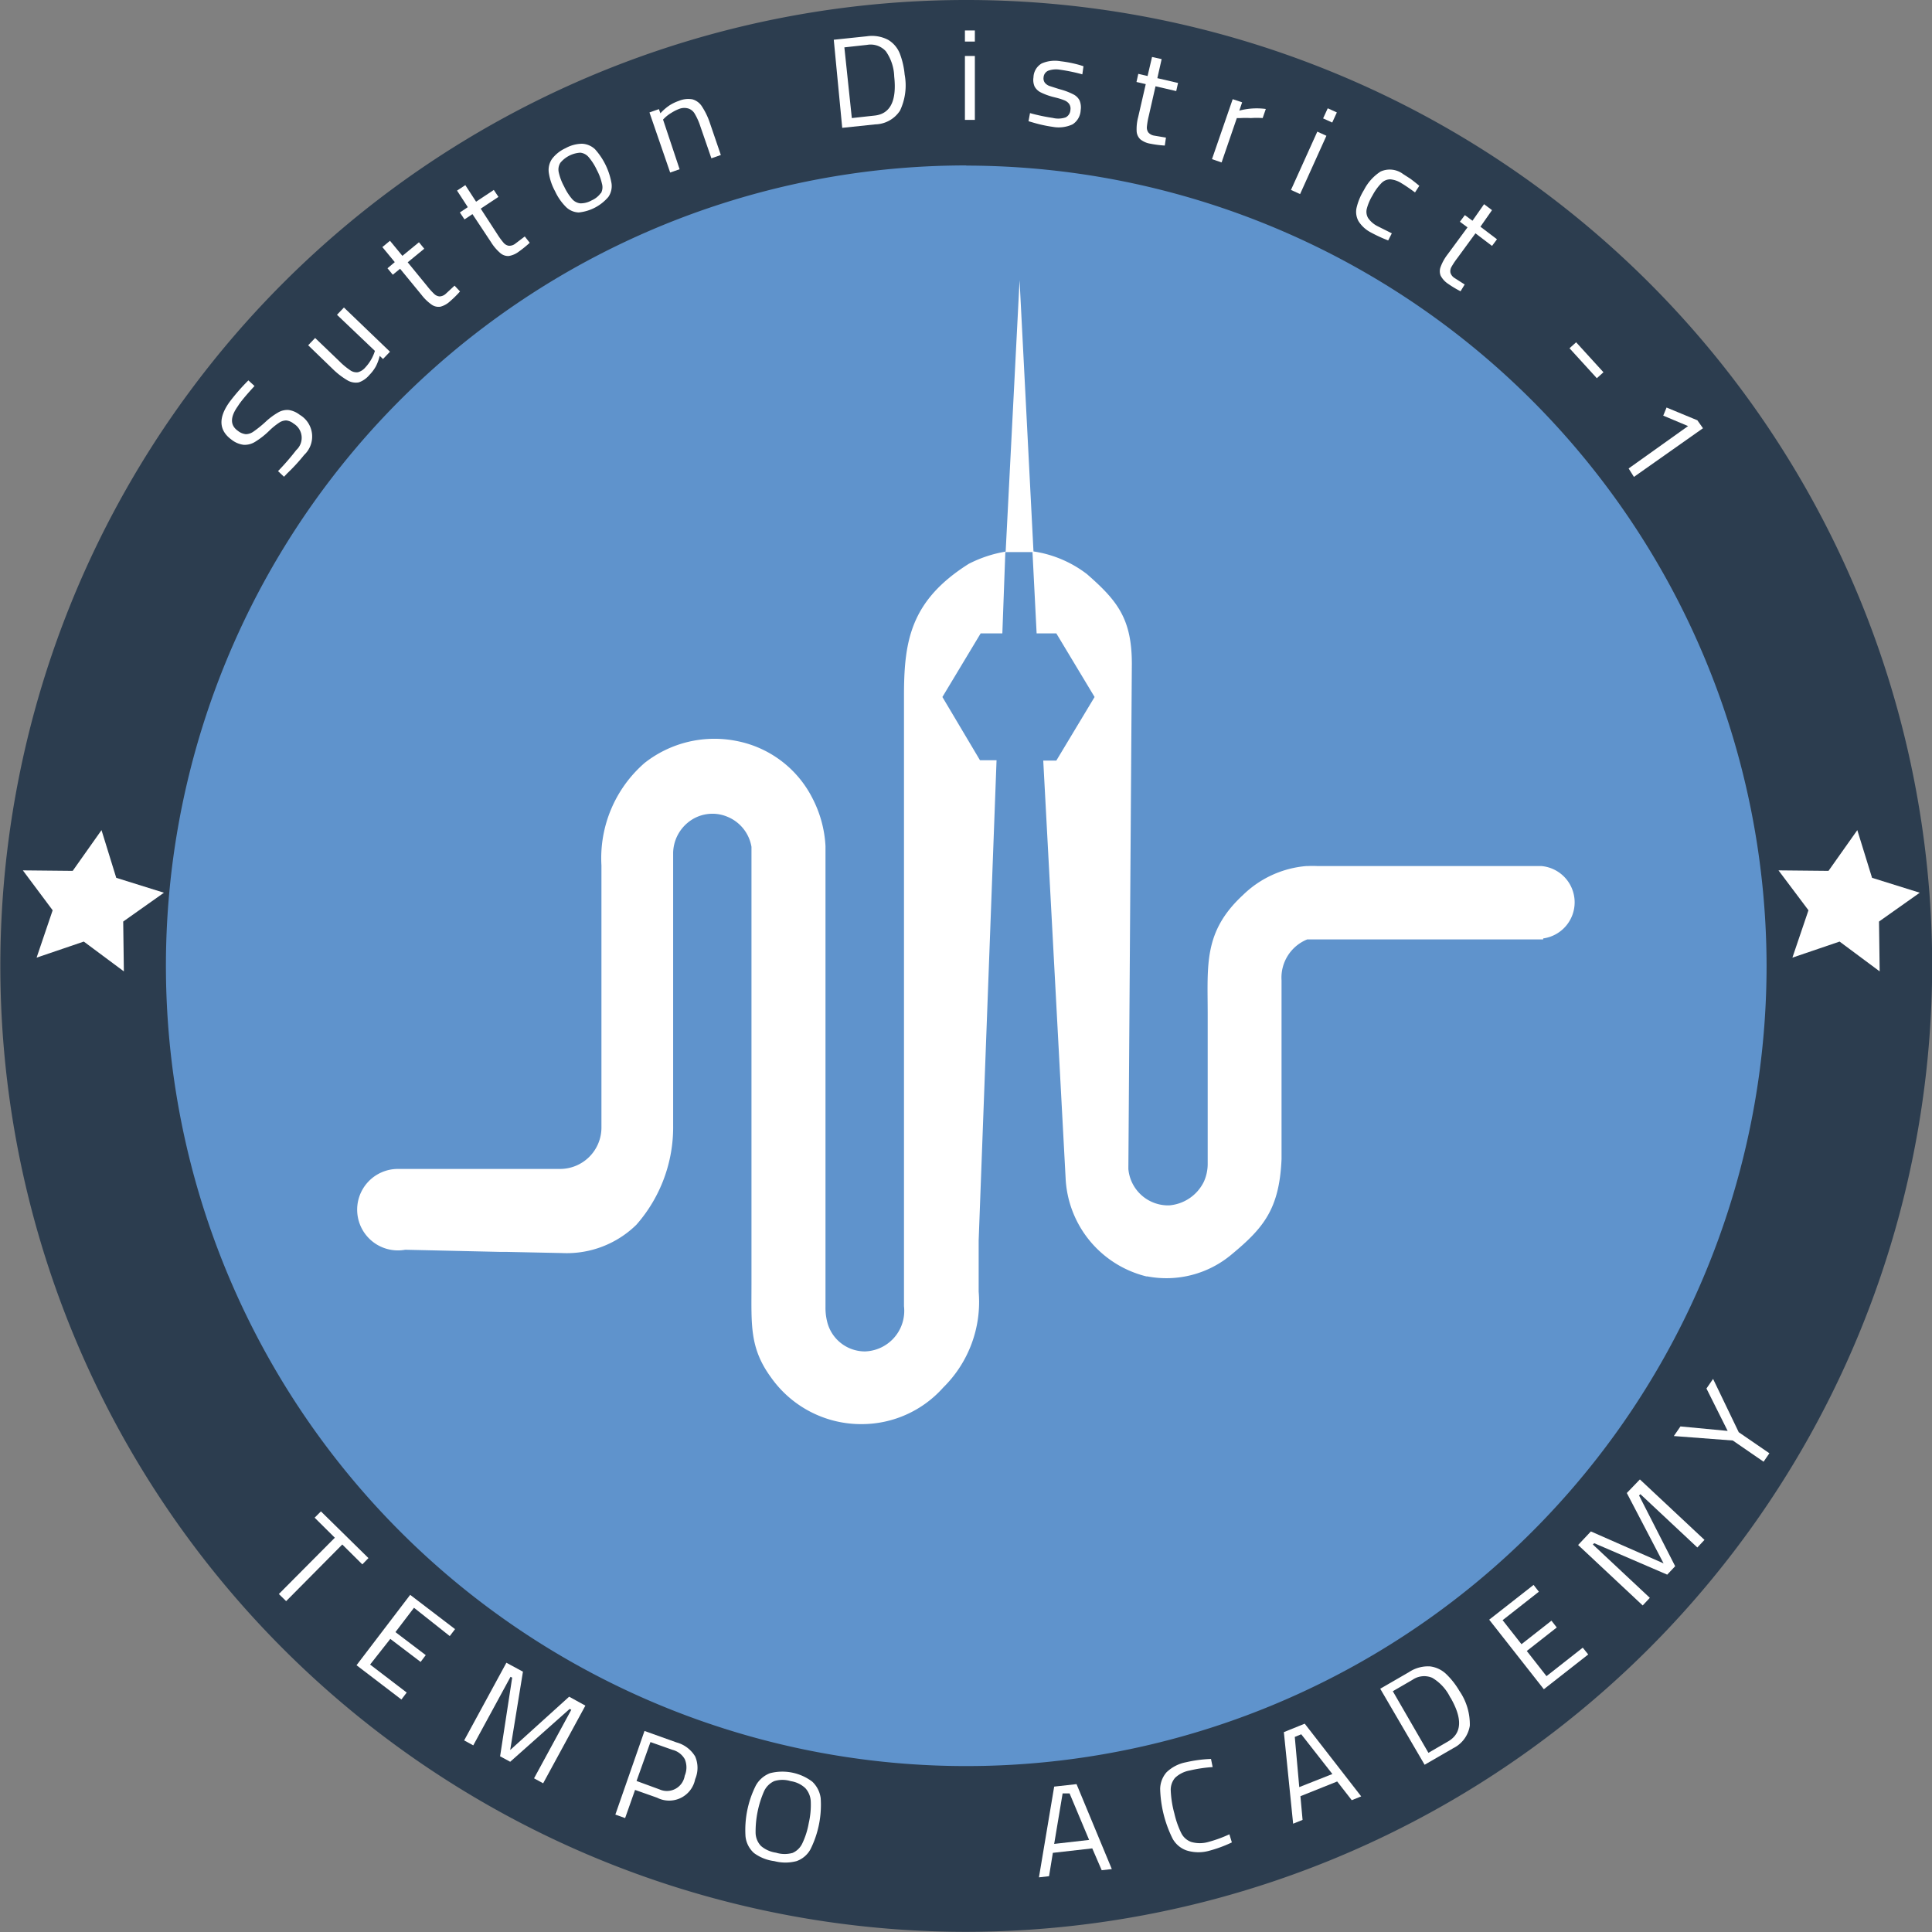 <svg id="Layer_1" data-name="Layer 1" xmlns="http://www.w3.org/2000/svg" viewBox="0 0 116.67 116.67"><rect x="0" y="0" width="116.67" height="116.67" fill="#808080" stroke="none"/><defs><style>.cls-1{fill:#5f93cc;}.cls-2{fill:#2c3d4f;}.cls-3{fill:#fff;}</style></defs><title>SuttonDistrict-1</title><circle class="cls-1" cx="58.33" cy="58.33" r="53.33"/><path class="cls-2" d="M508,299.57a58.33,58.33,0,1,1,58.33-58.33A58.4,58.4,0,0,1,508,299.57Zm0-106.67a48.33,48.33,0,1,0,48.33,48.33A48.39,48.39,0,0,0,508,192.91Z" transform="translate(-449.65 -182.91)"/><path class="cls-3" d="M544.74,237.39a2.2,2.2,0,0,0-2-2.18v0H529.21a5.61,5.61,0,0,0-.6,0h-0.08a6.21,6.21,0,0,0-3.82,1.75c-2.39,2.21-2.13,4.21-2.13,7.18v9a2.63,2.63,0,0,1-.23,1.13,2.56,2.56,0,0,1-2.09,1.43,2.41,2.41,0,0,1-2.47-2.2L518,223c0-2.73-.88-3.82-2.71-5.42a7,7,0,0,0-3.23-1.37l-0.84-16.38-0.84,16.39a7.65,7.65,0,0,0-2.23.74c-3.55,2.24-3.91,4.7-3.91,8v36.83a2.45,2.45,0,0,1-2.36,2.73,2.35,2.35,0,0,1-2.29-1.84,3.39,3.39,0,0,1-.09-0.84V234a7.09,7.09,0,0,0-.8-2.91,6.52,6.52,0,0,0-4.55-3.43,6.82,6.82,0,0,0-5.57,1.32,7.62,7.62,0,0,0-2.61,6.19V251a2.5,2.5,0,0,1-2.51,2.5H480l-6.27,0h-0.07a2.46,2.46,0,1,0,.46,4.88l5.77,0.13h0.38l3.34,0.07h0a6,6,0,0,0,4.47-1.71,8.91,8.91,0,0,0,2.22-6V234.39a2.43,2.43,0,0,1,.87-1.79,2.33,2.33,0,0,1,2.4-.37,2.39,2.39,0,0,1,1.46,1.82V260.5c0,2.42-.12,3.81,1.18,5.59a6.66,6.66,0,0,0,5.37,2.82h0.12a6.59,6.59,0,0,0,4.91-2.21,7.25,7.25,0,0,0,2.14-5.79c0-1,0-2.06,0-3.09l1.08-29h-1L506.56,225l2.31-3.84h1.31l0.18-4.91H512l0.25,4.91h1.19l2.31,3.84-2.31,3.84h-0.79L514,254.05a6.42,6.42,0,0,0,4.88,5.94h0.06a6.12,6.12,0,0,0,5.1-1.34c1.93-1.6,2.87-2.75,3-5.74V242.11a2.49,2.49,0,0,1,1.55-2.47h14.25v-0.06A2.2,2.2,0,0,0,544.74,237.39Z" transform="translate(-449.65 -182.91)"/><polygon class="cls-3" points="7.02 53.01 9.9 53.91 7.44 55.65 7.48 58.66 5.06 56.86 2.21 57.83 3.18 54.97 1.38 52.56 4.39 52.59 6.13 50.13 7.02 53.01"/><polygon class="cls-3" points="113.05 53.01 115.93 53.91 113.47 55.65 113.51 58.66 111.09 56.86 108.24 57.83 109.21 54.97 107.4 52.56 110.42 52.59 112.16 50.13 113.05 53.01"/><path class="cls-3" d="M467,211.49l-0.2.21-0.36-.34a14.77,14.77,0,0,0,1.1-1.27,1,1,0,0,0-.16-1.6,0.85,0.85,0,0,0-.44-0.19,0.78,0.78,0,0,0-.44.14,4.07,4.07,0,0,0-.61.5,4.81,4.81,0,0,1-.85.66,1.17,1.17,0,0,1-.69.17,1.48,1.48,0,0,1-.72-0.31q-1.16-.85-0.1-2.3a12.4,12.4,0,0,1,1.12-1.28l0.37,0.34q-0.79.86-1,1.21-0.72,1,0,1.5a0.91,0.91,0,0,0,.48.2,0.82,0.82,0,0,0,.46-0.16,6.82,6.82,0,0,0,.72-0.58,4.12,4.12,0,0,1,.78-0.58,1.09,1.09,0,0,1,.63-0.14,1.42,1.42,0,0,1,.66.29,1.52,1.52,0,0,1,.27,2.42A11.08,11.08,0,0,1,467,211.49Z" transform="translate(-449.65 -182.91)"/><path class="cls-3" d="M471.32,206a1,1,0,0,1-.7-0.13,4.59,4.59,0,0,1-.91-0.71l-1.45-1.4,0.42-.44,1.45,1.39a4.3,4.3,0,0,0,.67.56,0.67,0.67,0,0,0,.46.12,0.89,0.89,0,0,0,.45-0.29,2.56,2.56,0,0,0,.58-1L470,201.92l0.42-.44,2.78,2.67-0.42.44-0.2-.19a2.84,2.84,0,0,1-.23.63,2.37,2.37,0,0,1-.39.52A1.46,1.46,0,0,1,471.32,206Z" transform="translate(-449.65 -182.91)"/><path class="cls-3" d="M476.25,201.43a0.73,0.73,0,0,1-.53-0.12,2.82,2.82,0,0,1-.62-0.6l-1.29-1.57-0.44.36-0.32-.39,0.44-.37-0.75-.91,0.46-.38,0.75,0.91,1-.82,0.32,0.39-1,.82,1.17,1.43a4.54,4.54,0,0,0,.43.48,0.52,0.52,0,0,0,.33.15,0.59,0.59,0,0,0,.37-0.16l0.53-.49,0.33,0.35a6.37,6.37,0,0,1-.62.61A1.35,1.35,0,0,1,476.25,201.43Z" transform="translate(-449.65 -182.91)"/><path class="cls-3" d="M480.37,198.37a0.72,0.72,0,0,1-.51-0.18,2.83,2.83,0,0,1-.56-0.66l-1.12-1.69-0.48.32-0.28-.42,0.48-.32-0.65-1,0.5-.33,0.65,1,1.07-.71,0.28,0.42-1.07.71,1,1.54a4.47,4.47,0,0,0,.38.52,0.52,0.52,0,0,0,.31.18,0.58,0.58,0,0,0,.39-0.12l0.58-.44,0.3,0.38a6.76,6.76,0,0,1-.68.55A1.34,1.34,0,0,1,480.37,198.37Z" transform="translate(-449.65 -182.91)"/><path class="cls-3" d="M484.6,195.74a1.15,1.15,0,0,1-.77-0.33,3.29,3.29,0,0,1-.66-0.95,3.35,3.35,0,0,1-.38-1.13,1.18,1.18,0,0,1,.2-0.83,2.14,2.14,0,0,1,.81-0.64,2.11,2.11,0,0,1,1-.27,1.22,1.22,0,0,1,.78.33,4.13,4.13,0,0,1,1,2.07,1.16,1.16,0,0,1-.19.81A2.7,2.7,0,0,1,484.6,195.74Zm1.34-1.16A0.76,0.76,0,0,0,486,194a3.26,3.26,0,0,0-.31-0.83,3.39,3.39,0,0,0-.5-0.78,0.76,0.76,0,0,0-.5-0.26,1.7,1.7,0,0,0-1.2.61,0.77,0.77,0,0,0-.1.57,3.28,3.28,0,0,0,.33.87,3.24,3.24,0,0,0,.48.75,0.76,0.76,0,0,0,.5.26,1.36,1.36,0,0,0,.68-0.18A1.33,1.33,0,0,0,485.93,194.57Z" transform="translate(-449.65 -182.91)"/><path class="cls-3" d="M488.87,189.7l0.57-.2,0.09,0.25a3.08,3.08,0,0,1,.54-0.47,2.6,2.6,0,0,1,.58-0.28,1.46,1.46,0,0,1,.82-0.09,1,1,0,0,1,.57.43,4.31,4.31,0,0,1,.48,1l0.66,1.93-0.57.2-0.66-1.91a3.85,3.85,0,0,0-.34-0.77,0.7,0.7,0,0,0-.37-0.32,0.86,0.86,0,0,0-.53,0,2.57,2.57,0,0,0-.51.25,2.28,2.28,0,0,0-.39.29l-0.12.12,1,3-0.57.2Z" transform="translate(-449.65 -182.91)"/><path class="cls-3" d="M503.29,185.32a1.69,1.69,0,0,1,.7.83,4.77,4.77,0,0,1,.29,1.26,3.56,3.56,0,0,1-.28,2.18,1.83,1.83,0,0,1-1.49.83l-2,.21L500,185.31l2-.21A2.1,2.1,0,0,1,503.29,185.32Zm0.36,2.21a2.79,2.79,0,0,0-.51-1.53,1.24,1.24,0,0,0-1.13-.38l-1.37.15,0.45,4.27,1.37-.15Q503.89,189.74,503.65,187.53Z" transform="translate(-449.65 -182.91)"/><path class="cls-3" d="M507.92,186.29h0.6l0,3.86h-0.6Zm0-1.54h0.6v0.67h-0.6v-0.67Z" transform="translate(-449.65 -182.91)"/><path class="cls-3" d="M512,190.3l-0.24-.07,0.09-.49a11.15,11.15,0,0,0,1.37.29A1.4,1.4,0,0,0,514,190a0.53,0.53,0,0,0,.29-0.45,0.5,0.5,0,0,0-.08-0.37,0.66,0.66,0,0,0-.28-0.21,3.87,3.87,0,0,0-.5-0.16l-0.2-.05a3.88,3.88,0,0,1-.73-0.27,0.87,0.87,0,0,1-.37-0.35,1,1,0,0,1-.07-0.56,1,1,0,0,1,.5-0.84,2,2,0,0,1,1.15-.13,7.3,7.3,0,0,1,1.15.23l0.22,0.07-0.07.49a10.39,10.39,0,0,0-1.35-.28,1.4,1.4,0,0,0-.71.06,0.47,0.47,0,0,0-.28.4,0.44,0.44,0,0,0,.08.33,0.65,0.65,0,0,0,.27.19l0.5,0.16,0.2,0.06a3.85,3.85,0,0,1,.75.29,0.84,0.84,0,0,1,.37.36,1.08,1.08,0,0,1,.07.59,1.07,1.07,0,0,1-.49.86,2,2,0,0,1-1.2.15A8.27,8.27,0,0,1,512,190.3Z" transform="translate(-449.65 -182.91)"/><path class="cls-3" d="M518.52,191.33a0.72,0.72,0,0,1-.23-0.49,2.8,2.8,0,0,1,.09-0.85l0.46-2-0.56-.13,0.11-.49,0.56,0.13,0.27-1.15,0.58,0.13-0.26,1.15,1.25,0.29-0.11.49-1.25-.29-0.41,1.8a4.46,4.46,0,0,0-.11.63,0.52,0.52,0,0,0,.08.35,0.58,0.58,0,0,0,.36.2l0.71,0.12-0.07.48a6.35,6.35,0,0,1-.86-0.11A1.33,1.33,0,0,1,518.52,191.33Z" transform="translate(-449.65 -182.91)"/><path class="cls-3" d="M524.09,188.9l0.57,0.19-0.17.5a4.13,4.13,0,0,1,1.6-.1l-0.19.55a5.21,5.21,0,0,0-.71,0,5.54,5.54,0,0,0-.63,0l-0.22,0-0.92,2.68-0.58-.2Z" transform="translate(-449.65 -182.91)"/><path class="cls-3" d="M529.2,190.86l0.55,0.25-1.59,3.52-0.55-.25Zm0.63-1.41,0.55,0.25-0.28.61-0.55-.25Z" transform="translate(-449.65 -182.91)"/><path class="cls-3" d="M531.69,196.27a1.16,1.16,0,0,1-.12-0.81,3.63,3.63,0,0,1,.45-1.08,2.88,2.88,0,0,1,1-1.11,1.34,1.34,0,0,1,1.36.15l0.42,0.27q0.21,0.15.56,0.44l-0.26.4q-0.52-.38-0.81-0.55a1.49,1.49,0,0,0-.68-0.24,0.74,0.74,0,0,0-.53.22,3.18,3.18,0,0,0-.54.74,3.08,3.08,0,0,0-.35.81,0.75,0.75,0,0,0,.08.57,1.53,1.53,0,0,0,.57.49L533.7,197l-0.22.43a9.18,9.18,0,0,1-1.06-.49A1.94,1.94,0,0,1,531.69,196.27Z" transform="translate(-449.65 -182.91)"/><path class="cls-3" d="M536.65,199.56a0.73,0.73,0,0,1,0-.54,2.82,2.82,0,0,1,.42-0.75l1.2-1.63-0.46-.34,0.3-.4,0.46,0.34,0.7-1,0.48,0.36-0.7,1,1,0.76-0.3.4-1-.76-1.09,1.49a4.62,4.62,0,0,0-.36.54,0.52,0.52,0,0,0-.06.35,0.57,0.57,0,0,0,.25.32l0.61,0.39-0.25.41a6.48,6.48,0,0,1-.75-0.45A1.35,1.35,0,0,1,536.65,199.56Z" transform="translate(-449.65 -182.91)"/><path class="cls-3" d="M544.83,203.58l1.65,1.81-0.4.36-1.65-1.81Z" transform="translate(-449.65 -182.91)"/><path class="cls-3" d="M551.59,208.64l-1.5-.63,0.2-.49,1.86,0.77,0.34,0.48-4.17,2.94L548,211.2Z" transform="translate(-449.65 -182.91)"/><path class="cls-3" d="M469.87,275.77l-1.22-1.21,0.38-.38L471.9,277l-0.37.38-1.21-1.2-3.39,3.42-0.44-.43Z" transform="translate(-449.65 -182.91)"/><path class="cls-3" d="M474.65,280l-1.12,1.47,1.83,1.39-0.31.41-1.83-1.39L472,283.43l2.21,1.69-0.32.42-2.71-2.07,3.24-4.25,2.71,2.07-0.32.42Z" transform="translate(-449.65 -182.91)"/><path class="cls-3" d="M485,285.91l-2.55,4.69-0.55-.3,2.25-4.14-0.1-.05-3.59,3.19-0.61-.33,0.73-4.75-0.1-.05-2.25,4.14-0.55-.3,2.55-4.69,1,0.54-0.77,4.73,3.56-3.22Z" transform="translate(-449.65 -182.91)"/><path class="cls-3" d="M488.57,287.44l1.93,0.69a1.89,1.89,0,0,1,1.13.85,1.73,1.73,0,0,1,0,1.37,1.6,1.6,0,0,1-2.3,1.12L488,291l-0.6,1.7-0.59-.21Zm0.91,3.53a1.09,1.09,0,0,0,1.52-.83,1.27,1.27,0,0,0,0-1,1.18,1.18,0,0,0-.74-0.56l-1.33-.47-0.84,2.35Z" transform="translate(-449.65 -182.91)"/><path class="cls-3" d="M495.18,294.81a1.57,1.57,0,0,1-.51-1,6,6,0,0,1,.62-3.07,1.65,1.65,0,0,1,.86-0.75,3,3,0,0,1,2.55.51,1.66,1.66,0,0,1,.51,1,6,6,0,0,1-.62,3.09,1.54,1.54,0,0,1-.84.71,2.63,2.63,0,0,1-1.34,0A2.6,2.6,0,0,1,495.18,294.81Zm2.32,0a1.17,1.17,0,0,0,.6-0.58,4.76,4.76,0,0,0,.39-1.23,4.89,4.89,0,0,0,.12-1.31,1.27,1.27,0,0,0-.33-0.8,1.64,1.64,0,0,0-.88-0.42,1.67,1.67,0,0,0-1,0,1.25,1.25,0,0,0-.61.61,6.1,6.1,0,0,0-.51,2.53,1.18,1.18,0,0,0,.33.78,1.78,1.78,0,0,0,.9.4A1.76,1.76,0,0,0,497.49,294.81Z" transform="translate(-449.65 -182.91)"/><path class="cls-3" d="M515.61,294.53l-2.38.27L513,296.21l-0.61.07,0.92-5.48,1.35-.15,2.13,5.13-0.61.07Zm-2.3-.27,2.11-.24-1.18-2.81-0.42,0Z" transform="translate(-449.65 -182.91)"/><path class="cls-3" d="M521.29,294.65a1.55,1.55,0,0,1-.83-0.71,7.18,7.18,0,0,1-.75-3,1.57,1.57,0,0,1,.38-1,2.31,2.31,0,0,1,1.18-.61,7.86,7.86,0,0,1,1.51-.2l0.1,0.49a8.55,8.55,0,0,0-1.4.21,1.73,1.73,0,0,0-.87.44,1.11,1.11,0,0,0-.26.78,6.25,6.25,0,0,0,.22,1.38,5.38,5.38,0,0,0,.41,1.17,1.08,1.08,0,0,0,.6.54,1.86,1.86,0,0,0,1.05,0,7.72,7.72,0,0,0,1.26-.46l0.15,0.49a7.93,7.93,0,0,1-1.39.51A2.4,2.4,0,0,1,521.29,294.65Z" transform="translate(-449.65 -182.91)"/><path class="cls-3" d="M530.4,290.49l-2.22.89,0.13,1.43-0.57.23-0.56-5.53,1.26-.51,3.41,4.39-0.57.23Zm-2.29.34,2-.79-1.88-2.4-0.39.16Z" transform="translate(-449.65 -182.91)"/><path class="cls-3" d="M536,283.54a1.71,1.71,0,0,1,1,.48,4.72,4.72,0,0,1,.78,1,3.57,3.57,0,0,1,.63,2.1,1.84,1.84,0,0,1-1,1.36l-1.73,1L533,284.89l1.73-1A2.09,2.09,0,0,1,536,283.54Zm1.23,1.88a2.78,2.78,0,0,0-1.09-1.19,1.24,1.24,0,0,0-1.19.12l-1.19.69,2.15,3.72,1.19-.69Q538.35,287.34,537.24,285.42Z" transform="translate(-449.65 -182.91)"/><path class="cls-3" d="M540.39,280.75l1.14,1.45,1.81-1.42,0.32,0.41-1.81,1.42,1.19,1.52,2.19-1.72,0.33,0.41-2.68,2.1-3.3-4.2,2.68-2.1,0.32,0.41Z" transform="translate(-449.65 -182.91)"/><path class="cls-3" d="M548.68,272.25l3.9,3.65-0.43.46-3.44-3.22-0.08.08,2.18,4.27-0.48.51-4.41-1.9-0.08.08,3.44,3.22-0.43.46-3.9-3.65,0.77-.82,4.39,1.93-2.22-4.25Z" transform="translate(-449.65 -182.91)"/><path class="cls-3" d="M554.29,269.9l-3.56-.27,0.4-.58,2.85,0.27-1.28-2.56,0.4-.58,1.55,3.22,1.85,1.27-0.35.51Z" transform="translate(-449.65 -182.91)"/></svg>